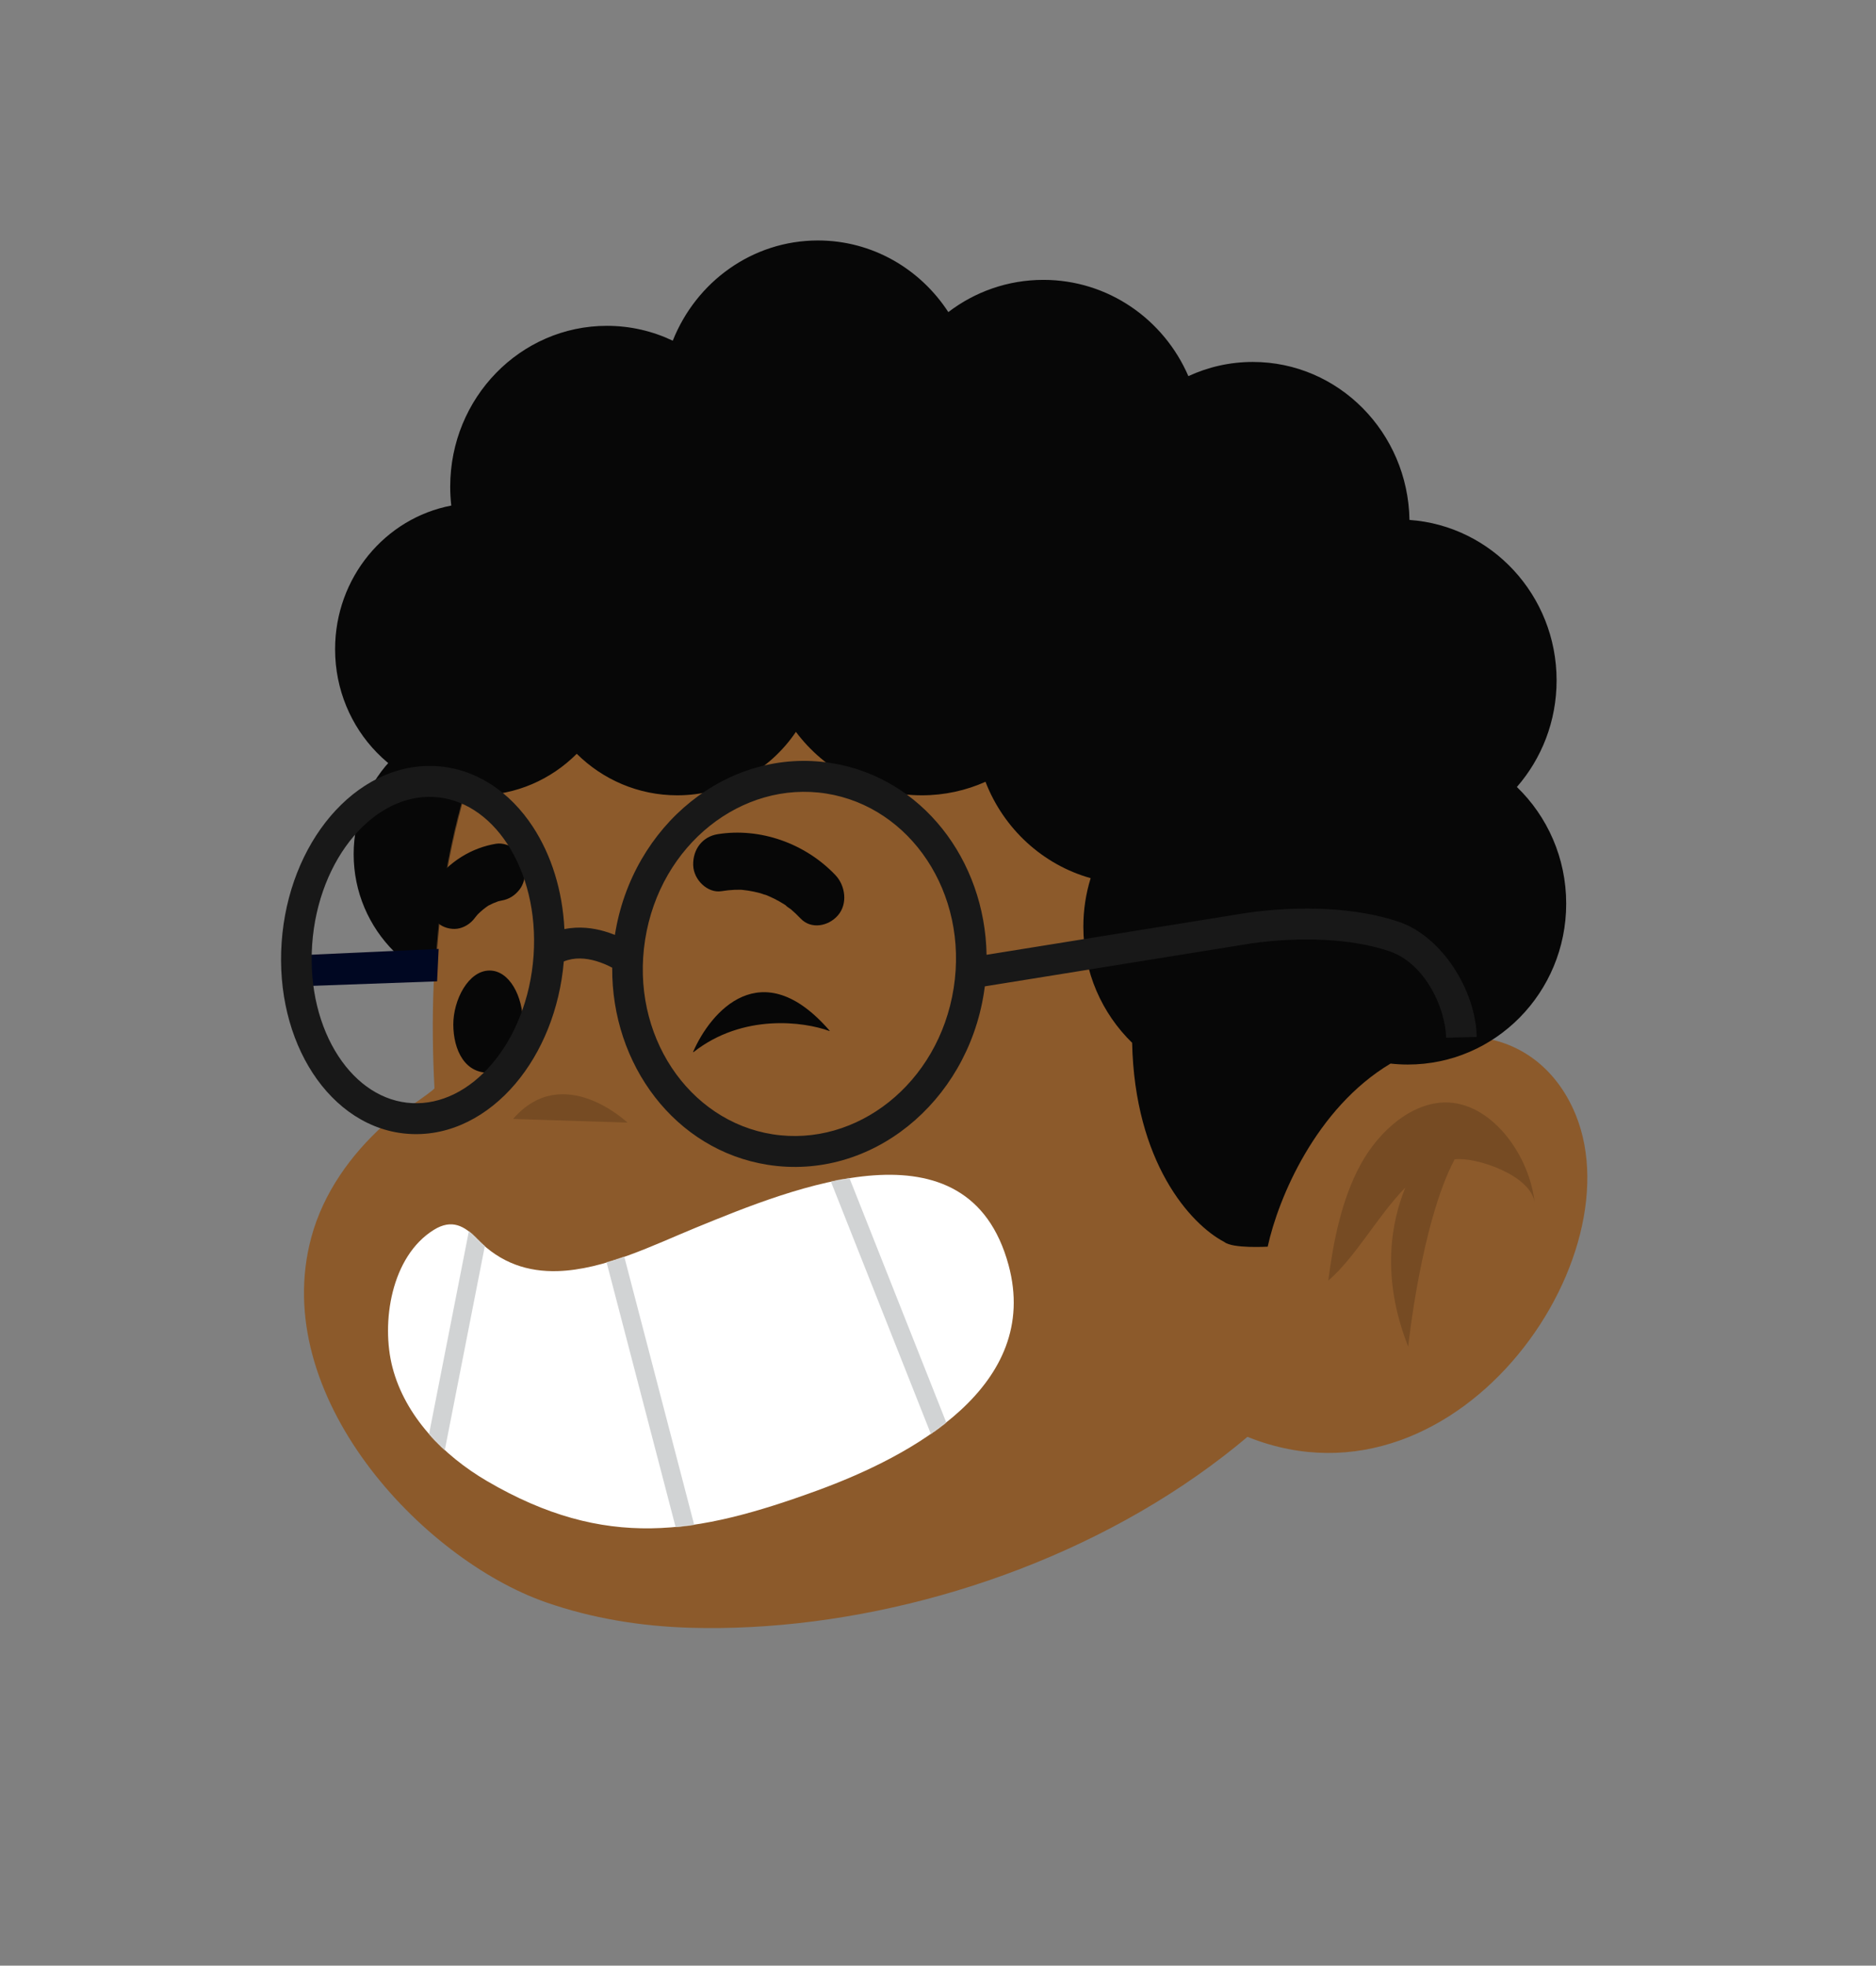 <svg width="1903" height="1994" viewBox="0 0 1903 1994" fill="none" xmlns="http://www.w3.org/2000/svg">
<rect x="0" y="0" width="1903" height="1994" fill="#808080" stroke="none"/>
<path d="M821.705 451.974C821.705 451.974 409.462 516.476 440.723 1103.9C440.837 1106.07 393.058 1137.8 389.316 1141.18C356 1171.32 328.047 1209.91 315.824 1255.05C272.299 1415.79 427.912 1581.42 553.751 1625.39C600.754 1641.81 650.437 1649.78 700.217 1651.23C1023.83 1660.65 1452.27 1454.97 1474.28 1053.29C1475.06 1038.87 1475.26 1024.45 1474.89 1010.05C1472.94 933.782 1454.53 859.502 1426.79 790.534C1426.8 790.536 1246.69 343.808 821.705 451.974Z" fill="#8C5A2B"/>
<path opacity="0.3" d="M636.508 1138.79C636.508 1138.79 571.114 1076.57 520.488 1135.07Z" fill="#452811"/>
<path d="M1246.26 1448.91C1463.83 1557.96 1661.44 1284.29 1598.23 1130.5C1557.91 1032.41 1440.25 1024.81 1372.04 1114.44C1331.78 1167.34 1299.19 1234.96 1280.68 1299.63" fill="#8C5A2B"/>
<path opacity="0.3" d="M1425.58 1204.7C1397.57 1233.21 1375.04 1275.49 1347.37 1299.08C1352.5 1259.62 1360.67 1217.48 1379.84 1181.92C1399.31 1145.8 1434.69 1116.04 1470.71 1118.48C1515.34 1121.51 1552.08 1173.51 1556.79 1220.66C1553.97 1192.44 1497.24 1173.36 1475.58 1176.04C1441.65 1240 1428.47 1366.03 1428.47 1366.03C1400.24 1294.69 1411.7 1238.57 1425.58 1204.7Z" fill="#452811"/>
<path d="M565.47 1289.43C536.155 1290.24 508.044 1281.85 483.835 1256.68C471.168 1243.53 458.323 1236.28 440.147 1247.54C396.633 1274.49 386.388 1341.83 398.085 1386.98C410.926 1436.52 449.612 1476.47 494.194 1502.52C614.159 1572.61 706.176 1556.84 828.936 1512.03C925.564 1476.77 1056.2 1405.69 1023.09 1283.35C982.08 1131.89 805.348 1204.61 705.63 1245.47C663.29 1262.83 612.808 1288.11 565.47 1289.43Z" fill="white"/>
<mask id="mask0_8_541" style="mask-type:alpha" maskUnits="userSpaceOnUse" x="393" y="1191" width="636" height="360">
<path d="M565.47 1289.43C536.155 1290.24 508.045 1281.85 483.836 1256.68C471.169 1243.53 458.323 1236.28 440.148 1247.54C396.633 1274.49 386.388 1341.83 398.085 1386.98C410.927 1436.52 449.612 1476.47 494.195 1502.52C614.16 1572.61 706.176 1556.84 828.936 1512.03C925.564 1476.77 1056.2 1405.69 1023.09 1283.35C982.08 1131.89 805.348 1204.61 705.631 1245.47C663.29 1262.83 612.808 1288.11 565.47 1289.43Z" fill="white"/>
</mask>
<g mask="url(#mask0_8_541)">
<path fill-rule="evenodd" clip-rule="evenodd" d="M965.701 1457.67L840.115 1140.62L822.634 1147.55L948.219 1464.6L965.701 1457.67ZM707.65 1560.11L620.907 1227.43L602.712 1232.18L689.455 1564.86L707.65 1560.11ZM449.476 1479.79L497.34 1235.88L478.888 1232.26L431.024 1476.16L449.476 1479.79Z" fill="#D1D3D4"/>
</g>
<path d="M703.372 1067.37C753.581 1027.84 815.736 1036.4 841.379 1045.89C841.574 1045.96 841.701 1045.7 841.565 1045.54C772.52 965.856 720.709 1026.24 703.053 1067.15C702.971 1067.34 703.209 1067.5 703.372 1067.37Z" fill="#070707"/>
<path d="M459.829 1039.33C459.877 1064.29 471.172 1091.09 500.074 1088.01C524.329 1085.42 530.521 1053.57 530.491 1037.9C530.437 1010.47 516.7 984.567 496.661 984.529C475.108 984.488 459.78 1014.37 459.829 1039.33Z" fill="#070707"/>
<path d="M727.84 846.249C770.722 839.274 816.674 855.3 847.521 887.807C857.468 898.288 860.251 916.878 849.858 928.713C840.258 939.661 822.792 943.011 812.147 931.777C808.956 928.409 805.624 925.218 802.091 922.26C800.992 921.339 797.941 919.703 796.98 918.343C796.445 917.99 795.922 917.637 795.375 917.295C792.005 915.173 788.542 913.231 784.995 911.47C782.962 910.463 780.912 909.529 778.835 908.644C778.18 908.368 777.523 908.104 776.855 907.84C775.032 907.523 772.94 906.536 771.277 906.082C769.108 905.489 766.934 904.969 764.732 904.51C760.892 903.711 757.014 903.109 753.12 902.717C752.573 902.662 752.037 902.62 751.489 902.577C749.388 902.588 747.291 902.549 745.184 902.633C740.705 902.82 736.248 903.319 731.808 904.033C717.951 906.292 703.581 892.647 703.167 877.66C702.734 861.162 712.995 848.669 727.84 846.249Z" fill="#070707"/>
<path d="M439.943 895.513C455.515 874.08 478.396 860.016 503.08 855.934C509.742 854.833 517.519 857.387 522.715 861.834C527.836 866.213 532.134 873.932 532.581 881.139C533.041 888.621 531.564 896.65 526.893 902.534C522.158 908.5 516.215 912.288 508.982 913.494C507.797 913.688 506.646 914.022 505.467 914.279C501.987 915.479 498.623 916.963 495.343 918.702C491.611 921.229 488.116 924.099 484.846 927.311C483.783 928.587 482.654 929.808 481.665 931.165C477.396 937.031 470.551 941.21 463.754 942.126C457.247 943.002 449.147 940.909 444.12 936.213C438.911 931.354 434.731 924.616 434.255 916.908C433.776 909.225 435.429 901.721 439.943 895.513Z" fill="#070707"/>
<mask id="mask1_8_541" style="mask-type:alpha" maskUnits="userSpaceOnUse" x="316" y="681" width="208" height="352">
<path d="M439.985 1032.39C441.621 878.362 475.923 764.809 523.377 681.272C466.335 681.272 345.977 709.801 320.875 823.915C295.773 938.029 389.823 1010.45 439.985 1032.39Z" fill="#C4C4C4"/>
</mask>
<g mask="url(#mask1_8_541)">
<ellipse rx="139.629" ry="139.508" transform="matrix(-1 0 0 1 498.373 866.498)" fill="#070707"/>
</g>
<path fill-rule="evenodd" clip-rule="evenodd" d="M484.261 806.782C523.48 806.782 559.045 790.723 585.06 764.66C611.367 790.723 647.332 806.782 686.991 806.782C736.951 806.782 781.049 781.298 807.362 742.433C836.695 781.543 883.014 806.782 935.133 806.782C958.093 806.782 979.927 801.884 999.679 793.061C1017.98 840.494 1057.49 877.103 1106.36 890.825C1101.54 906.343 1098.94 922.863 1098.94 939.999C1098.94 986.321 1117.93 1028.13 1148.42 1057.84C1151.09 1178.94 1207.26 1241.75 1242.02 1259.94C1250.38 1266.73 1285.94 1264.64 1285.94 1264.64C1296.61 1215.59 1334.82 1124.15 1410.57 1078.91C1416.35 1079.55 1422.22 1079.88 1428.17 1079.88C1516.85 1079.88 1588.74 1006.81 1588.74 916.686C1588.74 870.096 1569.53 828.065 1538.72 798.33C1563.79 769.542 1579 731.686 1579 690.217C1579 603.96 1513.16 533.333 1429.77 527.426C1428.25 438.65 1357.68 367.166 1270.85 367.166C1247.55 367.166 1225.42 372.314 1205.48 381.563C1180.65 324.064 1124.14 283.905 1058.39 283.905C1022.21 283.905 988.821 296.07 961.972 316.596C933.47 272.79 884.873 243.94 829.713 243.94C763.13 243.94 706.11 285.977 682.454 345.612C662.139 335.933 639.499 330.531 615.63 330.531C527.85 330.531 456.689 403.594 456.689 493.722C456.689 500.198 457.057 506.586 457.771 512.864C390.704 525.637 339.917 586.018 339.917 658.578C339.917 740.429 404.542 806.782 484.261 806.782Z" fill="#070707"/>
<path fill-rule="evenodd" clip-rule="evenodd" d="M289.636 1001.03L443.396 995.502L444.963 962.585L288.936 969.687L289.636 1001.03Z" fill="#000722"/>
<path fill-rule="evenodd" clip-rule="evenodd" d="M838.118 804.987C923.386 818.422 982.609 905.804 967.388 1002.47C952.167 1099.13 868.959 1164.07 783.692 1150.64C698.425 1137.2 639.202 1049.82 654.423 953.156C669.644 856.491 752.851 791.552 838.118 804.987ZM1000.77 968.56C999.138 872.48 935.268 788.558 842.995 774.019C738.482 757.551 641.292 836.989 623.761 948.325C623.757 948.347 623.754 948.369 623.75 948.391C620.524 947.092 617.007 945.842 613.255 944.751C601.848 941.433 587.485 939.399 572.532 942.521C570.622 903.338 559.231 867.36 540.695 838.947C517.654 803.627 482.957 779.306 441.704 777.147C400.514 774.991 362.879 795.458 335.249 827.948C307.611 860.449 289.189 905.717 285.689 955.997C282.188 1006.27 294.19 1053.24 317.212 1088.53C340.254 1123.85 374.95 1148.17 416.203 1150.33C457.393 1152.48 495.029 1132.02 522.658 1099.53C549.589 1067.86 567.769 1024.07 571.921 975.327C582.667 970.93 594.061 971.811 604.577 974.87C611.129 976.776 616.852 979.416 621.019 981.65C620.289 1079.97 684.812 1166.79 778.816 1181.6C883.329 1198.07 980.519 1118.64 998.05 1007.3C998.404 1005.05 998.723 1002.81 999.007 1000.57L1269.91 956.916C1320.73 949.884 1371.46 952.217 1408.93 964.799C1446.51 977.419 1466.34 1023.85 1466.93 1052.68L1497.97 1051.93C1496.98 1004 1462.18 949.623 1418.8 935.055C1375.35 920.462 1319.42 918.422 1265.61 925.889L1265.44 925.912L1000.77 968.56ZM514.75 856.239C533.667 885.237 544.32 925.241 541.248 969.372C538.176 1013.5 522.042 1052.2 499.126 1079.15C476.201 1106.11 447.283 1120.56 417.902 1119.03C388.584 1117.49 362.055 1100.2 343.157 1071.24C324.24 1042.24 313.587 1002.23 316.66 958.103C319.732 913.976 335.865 875.271 358.781 848.324C381.706 821.366 410.625 806.91 440.005 808.448C469.323 809.982 495.852 827.27 514.75 856.239Z" fill="#181818"/>
</svg>
